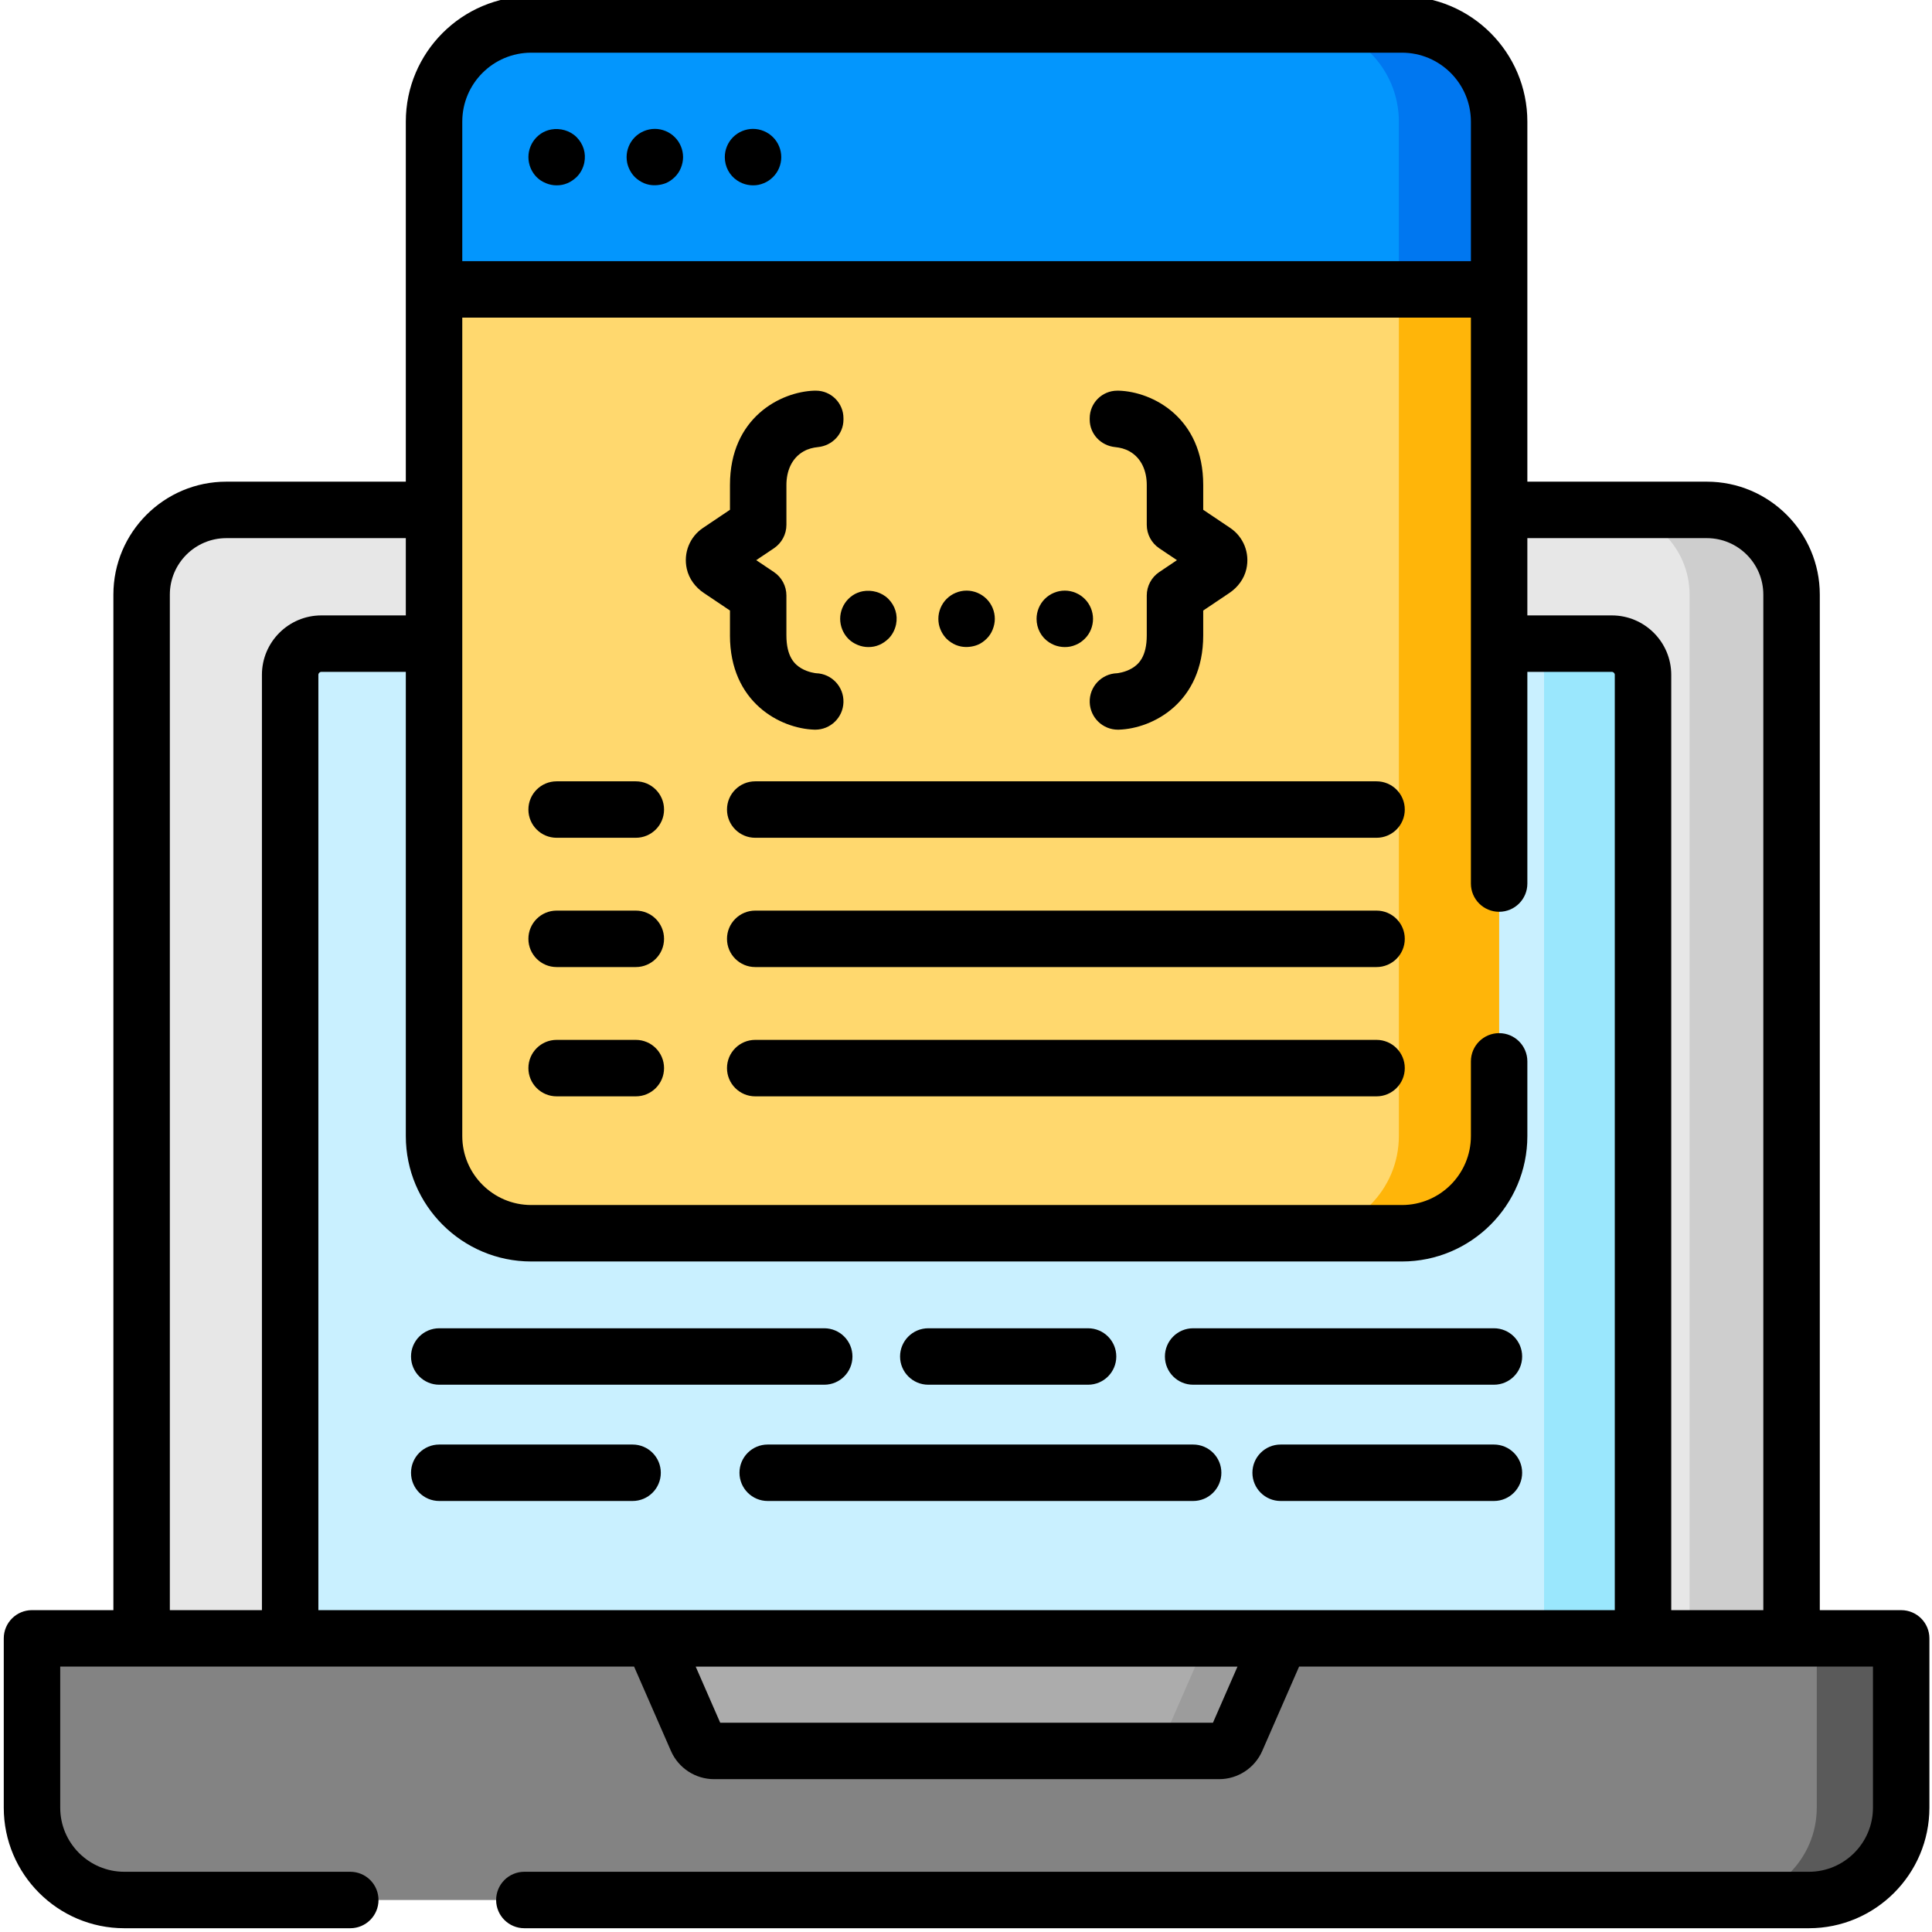 <svg height="511pt" viewBox="0 1 511 511.999" width="511pt" xmlns="http://www.w3.org/2000/svg"><path d="m474.281 435.188h-437.25v-276.609c0-12.398 10.051-22.445 22.445-22.445h392.359c12.398 0 22.445 10.047 22.445 22.445zm0 0" fill="#e7e7e7"/><path d="m474.285 158.582v276.605h-27.031v-276.605c0-12.402-10.047-22.449-22.453-22.449h27.035c12.391 0 22.449 10.047 22.449 22.449zm0 0" fill="#cecece"/><path d="m434.918 435.188h-358.523v-255.348c0-4.57 3.703-8.27 8.27-8.27h341.984c4.57 0 8.27 3.699 8.27 8.27zm0 0" fill="#c9f0ff"/><path d="m434.918 179.84v255.348h-26.23v-255.348c0-4.562-3.699-8.273-8.27-8.273h26.23c4.57 0 8.27 3.711 8.27 8.273zm0 0" fill="#9ae7fd"/><path d="m478.871 504.52h-446.426c-13.512 0-24.465-10.953-24.465-24.465v-44.867h495.352v44.867c0 13.512-10.953 24.465-24.461 24.465zm0 0" fill="#838383"/><path d="m503.332 435.188v44.867c0 13.508-10.949 24.469-24.465 24.469h-22.359c13.504 0 24.453-10.961 24.453-24.469v-44.867zm0 0" fill="#5a5a5a"/><path d="m271.699 435.188h-99.266l11.723 26.824c.797 1.824 2.602 3.004 4.594 3.004h133.816c1.992 0 3.797-1.18 4.594-3.004l11.723-26.824zm0 0" fill="#acacac"/><path d="m338.883 435.188-11.723 26.82c-.805 1.824-2.598 3.008-4.594 3.008h-16.172c.16-.25.309-.512.43-.793l12.684-29.035zm0 0" fill="#9c9c9c"/><path d="m371.035 327.824h-230.754c-14.223 0-25.754-11.531-25.754-25.754v-268.836c0-14.223 11.531-25.754 25.754-25.754h230.754c14.219 0 25.75 11.531 25.75 25.754v268.836c0 14.223-11.531 25.754-25.75 25.754zm0 0" fill="#ffd86e"/><path d="m396.785 33.234v268.832c0 14.23-11.531 25.762-25.746 25.762h-26.574c14.219 0 25.75-11.531 25.75-25.762v-268.832c0-14.219-11.531-25.75-25.75-25.75h26.574c14.215 0 25.746 11.531 25.746 25.75zm0 0" fill="#ffb509"/><path d="m396.785 77.688h-282.258v-44.453c0-14.223 11.531-25.754 25.754-25.754h230.754c14.219 0 25.75 11.531 25.75 25.754zm0 0" fill="#0396fd"/><path d="m396.785 33.234v44.449h-26.57v-44.449c0-14.219-11.531-25.75-25.75-25.75h26.574c14.215 0 25.746 11.531 25.746 25.75zm0 0" fill="#0077f0"/><path d="m145.555 35.32c-.48.09-.949.223-1.402.406-.918.367-1.73.926-2.434 1.625-1.383 1.387-2.184 3.312-2.184 5.285 0 .938.207 2.004.57 2.863.582 1.387 1.492 2.531 2.754 3.363.75.492 1.805.938 2.691 1.105.48.102.977.148 1.465.148 1.027 0 1.922-.172 2.863-.566.891-.375 1.734-.961 2.426-1.629 1.043-1.012 1.754-2.398 2.043-3.82.508-2.477-.25-4.945-2.043-6.75-1.734-1.746-4.352-2.469-6.75-2.031zm0 0"/><path d="m173.039 35.156c-1.973 0-3.898.797-5.297 2.195-1.387 1.387-2.184 3.309-2.184 5.285 0 .488.051.977.141 1.465.301 1.418 1.016 2.793 2.043 3.82.672.672 1.562 1.258 2.434 1.629.449.18.918.328 1.398.418 1.402.262 2.984.105 4.328-.418.922-.363 1.719-.945 2.422-1.629.703-.68 1.254-1.512 1.617-2.422.367-.914.578-1.875.578-2.863 0-1.965-.797-3.898-2.195-5.285-1.395-1.398-3.32-2.195-5.285-2.195zm0 0"/><path d="m199.062 35.156c-1.977 0-3.898.797-5.297 2.195-1.387 1.387-2.184 3.309-2.184 5.285 0 2.504 1.211 4.84 3.32 6.223.41.27.848.5 1.297.688.449.184.918.332 1.398.422.496.09.961.148 1.465.148 1.039 0 1.898-.176 2.852-.57.977-.402 1.688-.895 2.434-1.625 1.418-1.375 2.195-3.332 2.195-5.285 0-1.965-.797-3.902-2.195-5.285-1.395-1.398-3.32-2.195-5.285-2.195zm0 0"/><path d="m503.332 427.707h-21.566v-269.129c0-16.5-13.426-29.93-29.93-29.93h-47.57v-95.414c0-18.324-14.906-33.234-33.23-33.234h-230.754c-18.324 0-33.234 14.91-33.234 33.234v95.414h-47.57c-16.5 0-29.926 13.426-29.926 29.93v269.125h-21.57c-4.133 0-7.48 3.348-7.48 7.48v44.871c0 17.613 14.328 31.945 31.941 31.945h59.887c4.133 0 7.48-3.348 7.48-7.48 0-4.133-3.348-7.48-7.48-7.48h-59.883c-9.363 0-16.984-7.621-16.984-16.984v-37.391h152.078l9.762 22.34c1.988 4.551 6.48 7.492 11.449 7.492h133.816c4.965 0 9.461-2.941 11.449-7.492l9.762-22.34h152.078v37.391c0 9.367-7.621 16.984-16.984 16.984h-340.41c-4.133 0-7.48 3.348-7.48 7.48 0 4.133 3.348 7.48 7.48 7.48h340.41c17.613 0 31.941-14.332 31.941-31.945v-44.871c0-4.129-3.348-7.477-7.48-7.477zm-381.324-394.473c0-10.078 8.199-18.273 18.273-18.273h230.754c10.074 0 18.27 8.199 18.27 18.273v36.969h-267.297zm-53.094 146.605v247.867h-24.402v-269.129c0-8.25 6.715-14.965 14.965-14.965h47.57v20.477h-22.383c-8.684 0-15.75 7.062-15.75 15.75zm252.035 277.695h-130.586l-6.496-14.867h143.582zm106.488-29.828h-343.562v-247.867c0-.438.352-.789.789-.789h22.383v123.02c0 18.324 14.91 33.234 33.234 33.234h230.754c18.324 0 33.23-14.91 33.23-33.234v-19.797c0-4.133-3.348-7.48-7.48-7.48-4.129 0-7.48 3.348-7.48 7.48v19.797c0 10.074-8.195 18.273-18.27 18.273h-230.754c-10.074 0-18.273-8.199-18.273-18.273v-216.902h267.297v149.984c0 4.133 3.348 7.48 7.48 7.48 4.133 0 7.48-3.348 7.48-7.48v-56.102h22.383c.434 0 .789.352.789.789zm39.363 0h-24.402v-247.867c0-8.688-7.062-15.75-15.75-15.75h-22.383v-20.477h47.57c8.25 0 14.965 6.711 14.965 14.965zm0 0"/><path d="m115.906 367.965h102.023c4.133 0 7.48-3.348 7.48-7.48s-3.348-7.48-7.48-7.48h-102.023c-4.133 0-7.48 3.348-7.48 7.48s3.348 7.48 7.48 7.48zm0 0"/><path d="m245.508 367.965h42.34c4.133 0 7.48-3.348 7.48-7.48s-3.348-7.48-7.48-7.48h-42.34c-4.129 0-7.48 3.348-7.48 7.48s3.352 7.48 7.48 7.48zm0 0"/><path d="m395.406 353.004h-79.711c-4.129 0-7.48 3.348-7.48 7.48s3.352 7.48 7.48 7.48h79.711c4.133 0 7.48-3.348 7.48-7.48s-3.348-7.48-7.48-7.48zm0 0"/><path d="m167.141 383.816h-51.234c-4.133 0-7.48 3.348-7.48 7.48s3.348 7.48 7.48 7.48h51.234c4.129 0 7.48-3.348 7.48-7.48s-3.352-7.48-7.48-7.48zm0 0"/><path d="m315.695 383.816h-112.746c-4.129 0-7.48 3.348-7.48 7.48s3.352 7.48 7.48 7.48h112.746c4.133 0 7.48-3.348 7.48-7.48s-3.348-7.48-7.48-7.48zm0 0"/><path d="m395.406 383.816h-56.523c-4.133 0-7.48 3.348-7.48 7.48s3.348 7.48 7.48 7.48h56.523c4.133 0 7.48-3.348 7.48-7.48s-3.348-7.48-7.48-7.48zm0 0"/><path d="m192.945 169.367c0 17.816 13.375 24.715 22.363 25 .082.004.16.004.242.004 4.02 0 7.344-3.191 7.473-7.242.133-4.129-3.109-7.582-7.238-7.715-.02 0-2.074-.191-3.969-1.32-1.68-1-3.91-2.992-3.91-8.727v-10.559c0-2.492-1.238-4.82-3.309-6.207l-4.688-3.152 4.688-3.148c2.07-1.391 3.312-3.719 3.312-6.211v-10.559c0-3.586 1.316-7.074 4.555-8.91 1.211-.684 2.496-1.004 3.82-1.137 3.801-.383 6.742-3.473 6.742-7.289v-.355c0-4.035-3.27-7.309-7.309-7.309h-.41c-8.988.289-22.359 7.184-22.359 25v6.57l-7.141 4.801c-3.492 2.344-5.262 6.602-4.297 10.875.59 2.617 2.27 4.863 4.5 6.359l6.938 4.66v6.57zm0 0"/><path d="m295.027 119.484c1.324.133 2.613.453 3.824 1.137 3.234 1.836 4.555 5.324 4.555 8.91v10.559c0 2.492 1.238 4.82 3.309 6.211l4.691 3.148-4.691 3.152c-2.066 1.387-3.309 3.715-3.309 6.207v10.559c0 5.734-2.23 7.727-3.906 8.727-1.895 1.129-3.953 1.32-3.973 1.32-4.129.133-7.371 3.586-7.238 7.715.133 4.051 3.453 7.242 7.473 7.242.082 0 .164 0 .246-.004 8.988-.285 22.359-7.184 22.359-25v-6.57l6.938-4.66c2.23-1.5 3.91-3.742 4.5-6.359.965-4.277-.805-8.535-4.297-10.879l-7.141-4.797v-6.574c0-17.816-13.371-24.711-22.363-24.996h-.41c-4.035 0-7.309 3.273-7.309 7.309v.355c0 3.816 2.945 6.906 6.742 7.289zm0 0"/><path d="m168 208.059h-20.984c-4.133 0-7.484 3.348-7.484 7.48 0 4.133 3.352 7.48 7.484 7.48h20.984c4.133 0 7.48-3.348 7.48-7.48 0-4.133-3.348-7.48-7.48-7.48zm0 0"/><path d="m364.301 208.059h-164.66c-4.129 0-7.48 3.348-7.48 7.48 0 4.133 3.352 7.48 7.48 7.48h164.66c4.129 0 7.48-3.348 7.48-7.48 0-4.133-3.352-7.48-7.48-7.48zm0 0"/><path d="m168 242.32h-20.984c-4.133 0-7.484 3.348-7.484 7.48 0 4.133 3.352 7.48 7.484 7.48h20.984c4.133 0 7.48-3.348 7.48-7.48 0-4.133-3.348-7.48-7.48-7.48zm0 0"/><path d="m364.301 242.32h-164.66c-4.129 0-7.48 3.348-7.48 7.48 0 4.133 3.352 7.48 7.48 7.48h164.66c4.129 0 7.48-3.348 7.48-7.48 0-4.133-3.352-7.48-7.48-7.48zm0 0"/><path d="m168 276.578h-20.984c-4.133 0-7.484 3.352-7.484 7.484 0 4.129 3.352 7.48 7.484 7.48h20.984c4.133 0 7.48-3.352 7.48-7.48 0-4.133-3.348-7.484-7.48-7.484zm0 0"/><path d="m364.301 276.578h-164.66c-4.129 0-7.48 3.352-7.48 7.484 0 4.129 3.352 7.48 7.48 7.48h164.66c4.129 0 7.48-3.352 7.48-7.48 0-4.133-3.352-7.484-7.48-7.484zm0 0"/><path d="m222.723 167.863c.582 1.387 1.488 2.535 2.75 3.363.754.492 1.809.941 2.695 1.105.477.102.977.148 1.465.148 1.027 0 1.922-.172 2.863-.566.891-.375 1.734-.957 2.426-1.629 1.043-1.012 1.754-2.398 2.043-3.816.508-2.48-.25-4.949-2.043-6.754-1.734-1.742-4.352-2.469-6.75-2.031-.48.09-.949.223-1.402.406-.918.367-1.73.926-2.434 1.625-1.387 1.387-2.184 3.312-2.184 5.285 0 .938.207 2.004.57 2.863zm0 0"/><path d="m250.359 170.289c.672.672 1.562 1.258 2.434 1.625.449.18.918.328 1.398.418 1.402.266 2.984.109 4.328-.418.922-.363 1.719-.941 2.422-1.625.703-.68 1.254-1.516 1.617-2.426.367-.914.578-1.875.578-2.863 0-1.965-.797-3.898-2.195-5.285-1.395-1.395-3.32-2.195-5.285-2.195-1.973 0-3.898.801-5.297 2.195-1.387 1.387-2.184 3.312-2.184 5.285 0 .492.051.977.141 1.469.301 1.418 1.016 2.789 2.043 3.82zm0 0"/><path d="m277.52 171.227c.41.27.848.496 1.297.688.449.18.918.328 1.398.418.496.094.961.148 1.465.148 1.039 0 1.898-.176 2.852-.566.977-.402 1.688-.898 2.434-1.629 1.418-1.375 2.195-3.332 2.195-5.285 0-1.965-.797-3.898-2.195-5.285-1.395-1.398-3.32-2.195-5.285-2.195-1.977 0-3.898.797-5.297 2.195-1.387 1.387-2.184 3.309-2.184 5.285 0 2.508 1.211 4.84 3.32 6.227zm0 0"/></svg>